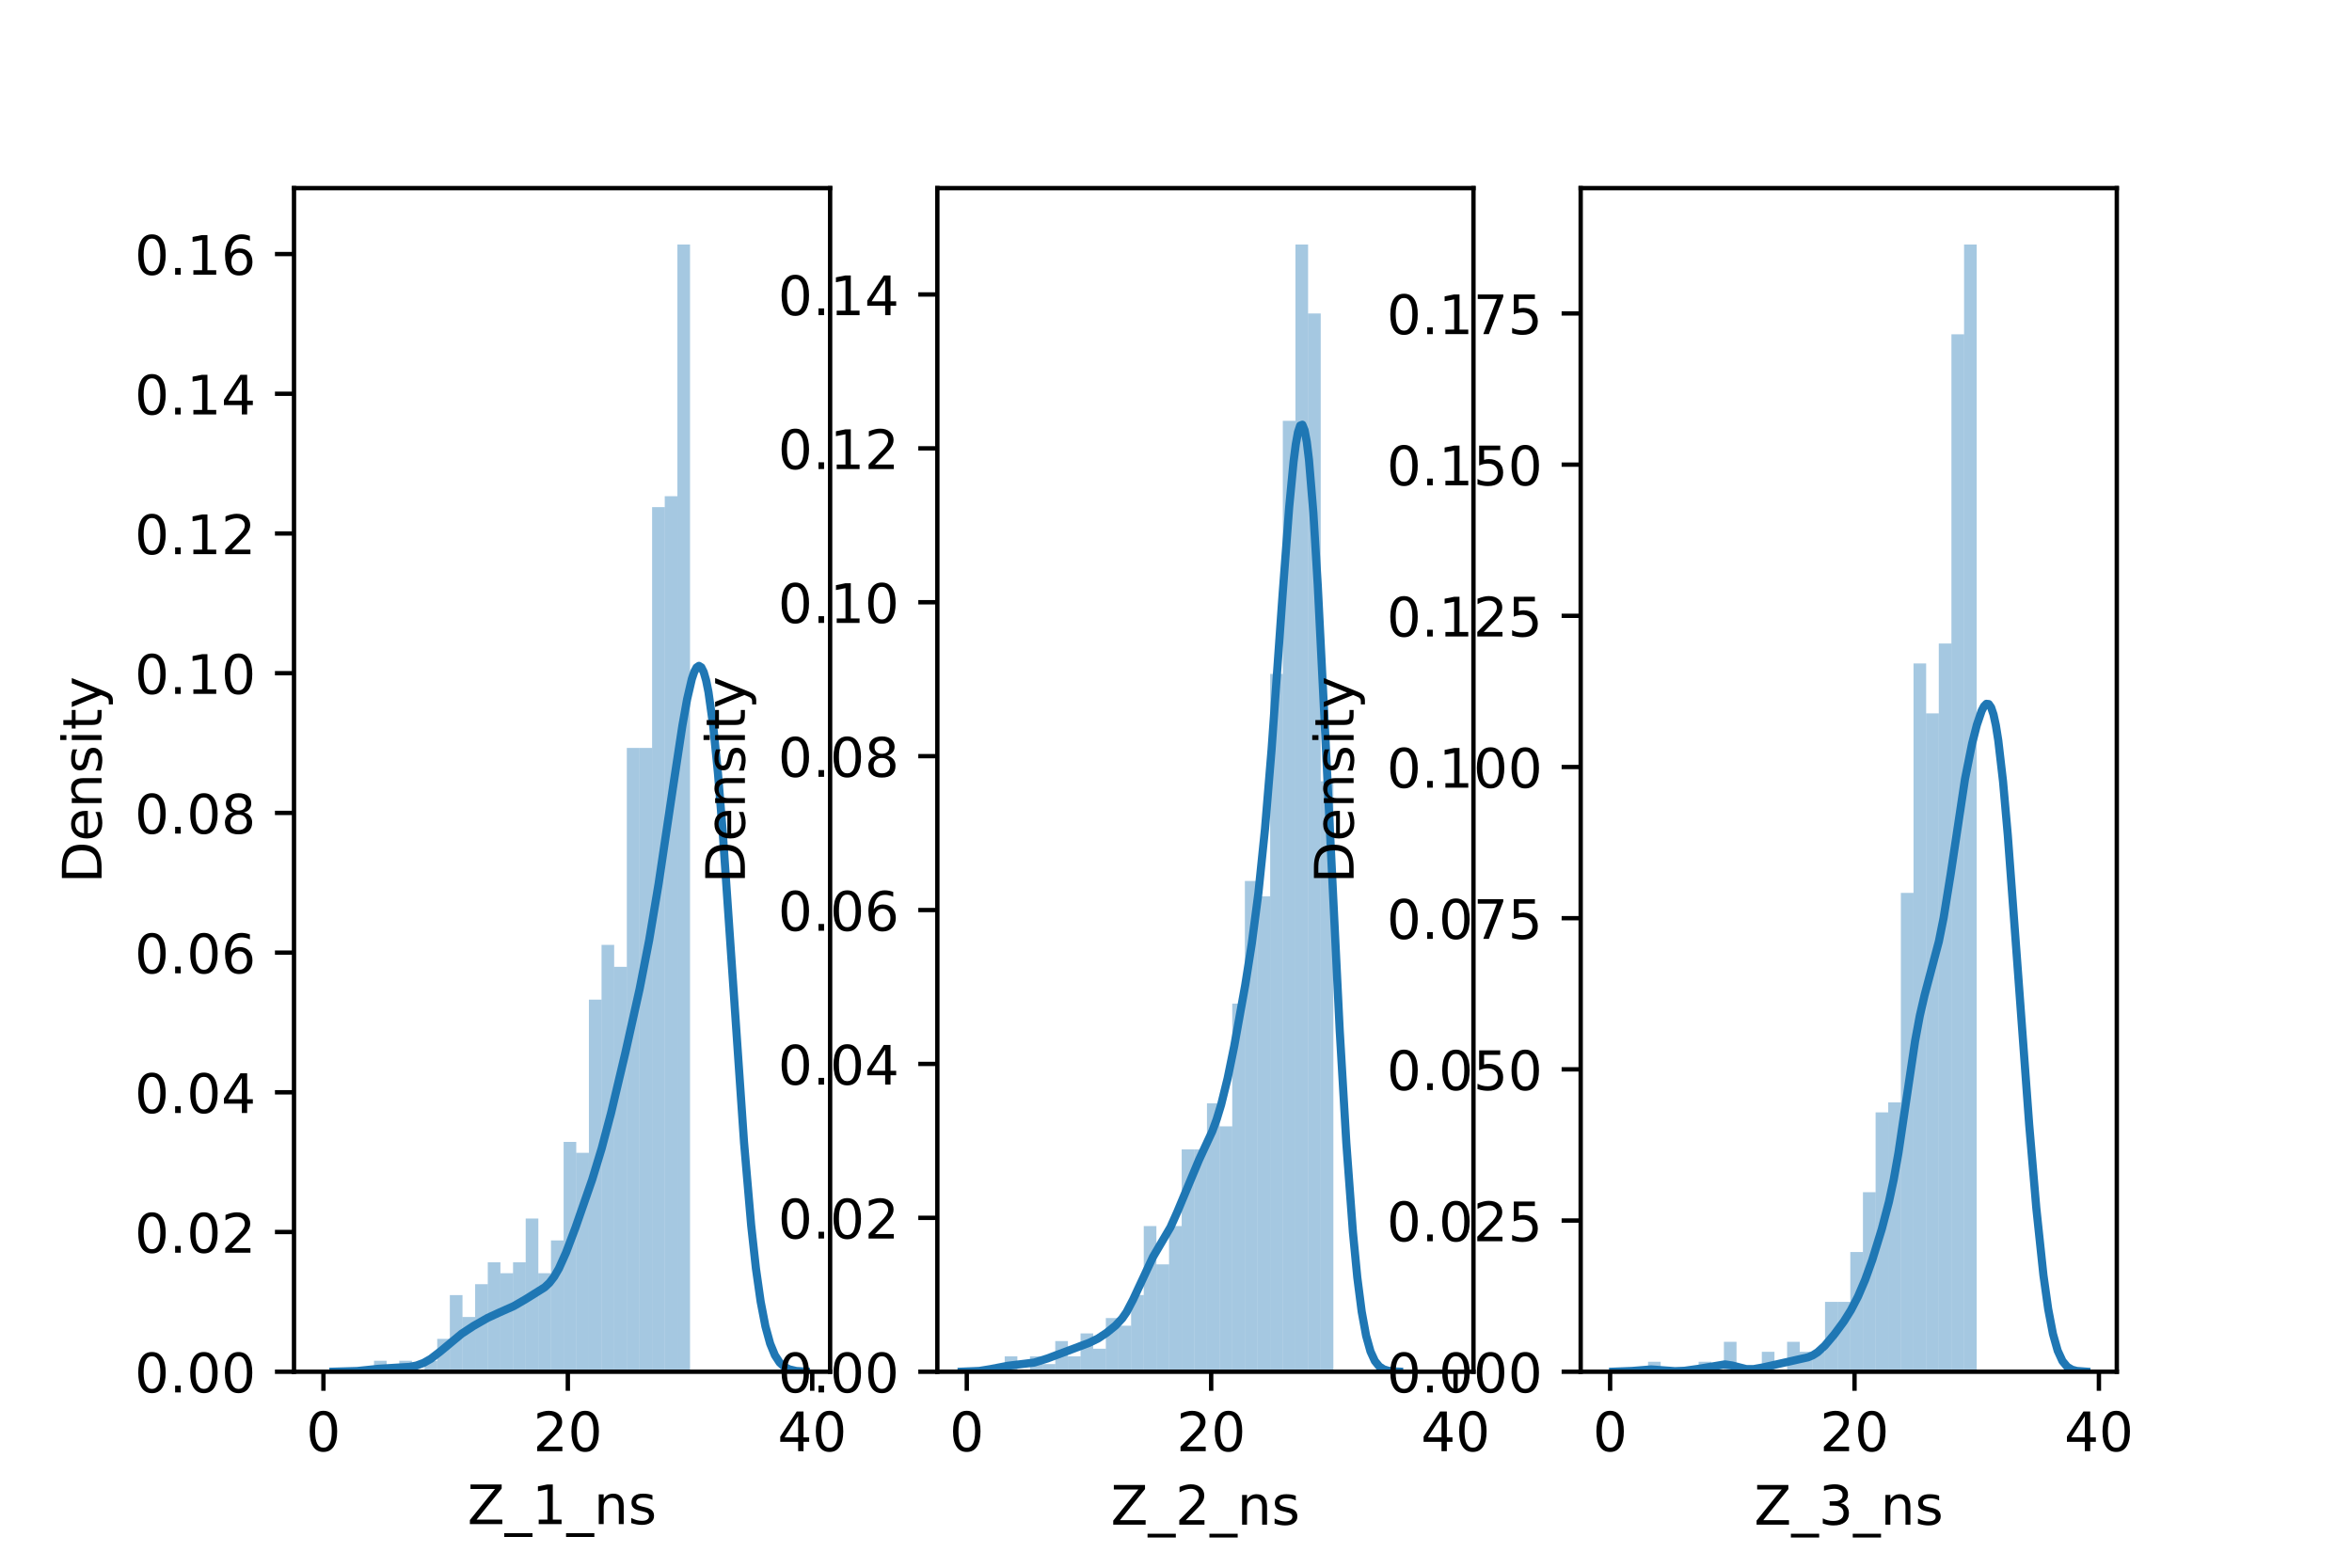 <?xml version="1.0" encoding="utf-8" standalone="no"?>
<!DOCTYPE svg PUBLIC "-//W3C//DTD SVG 1.1//EN"
  "http://www.w3.org/Graphics/SVG/1.1/DTD/svg11.dtd">
<!-- Created with matplotlib (https://matplotlib.org/) -->
<svg height="288pt" version="1.1" viewBox="0 0 432 288" width="432pt" xmlns="http://www.w3.org/2000/svg" xmlns:xlink="http://www.w3.org/1999/xlink">
 <defs>
  <style type="text/css">*{stroke-linecap:butt;stroke-linejoin:round;}</style>
 </defs>
 <g id="figure_1">
  <g id="patch_1">
   <path d="M 0 288 
L 432 288 
L 432 0 
L 0 0 
z
" style="fill:#ffffff;"/>
  </g>
  <g id="axes_1">
   <g id="patch_2">
    <path d="M 54 252 
L 152.471 252 
L 152.471 34.56 
L 54 34.56 
z
" style="fill:#ffffff;"/>
   </g>
   <g id="patch_3">
    <path clip-path="url(#pb3944fe22c)" d="M 59.408 252 
L 61.729 252 
L 61.729 252 
L 59.408 252 
z
" style="fill:#1f77b4;opacity:0.4;"/>
   </g>
   <g id="patch_4">
    <path clip-path="url(#pb3944fe22c)" d="M 61.729 252 
L 64.051 252 
L 64.051 252 
L 61.729 252 
z
" style="fill:#1f77b4;opacity:0.4;"/>
   </g>
   <g id="patch_5">
    <path clip-path="url(#pb3944fe22c)" d="M 64.051 252 
L 66.373 252 
L 66.373 252 
L 64.051 252 
z
" style="fill:#1f77b4;opacity:0.4;"/>
   </g>
   <g id="patch_6">
    <path clip-path="url(#pb3944fe22c)" d="M 66.373 252 
L 68.695 252 
L 68.695 252 
L 66.373 252 
z
" style="fill:#1f77b4;opacity:0.4;"/>
   </g>
   <g id="patch_7">
    <path clip-path="url(#pb3944fe22c)" d="M 68.695 252 
L 71.017 252 
L 71.017 249.989 
L 68.695 249.989 
z
" style="fill:#1f77b4;opacity:0.4;"/>
   </g>
   <g id="patch_8">
    <path clip-path="url(#pb3944fe22c)" d="M 71.017 252 
L 73.339 252 
L 73.339 252 
L 71.017 252 
z
" style="fill:#1f77b4;opacity:0.4;"/>
   </g>
   <g id="patch_9">
    <path clip-path="url(#pb3944fe22c)" d="M 73.339 252 
L 75.66 252 
L 75.66 249.989 
L 73.339 249.989 
z
" style="fill:#1f77b4;opacity:0.4;"/>
   </g>
   <g id="patch_10">
    <path clip-path="url(#pb3944fe22c)" d="M 75.66 252 
L 77.982 252 
L 77.982 252 
L 75.66 252 
z
" style="fill:#1f77b4;opacity:0.4;"/>
   </g>
   <g id="patch_11">
    <path clip-path="url(#pb3944fe22c)" d="M 77.982 252 
L 80.304 252 
L 80.304 249.989 
L 77.982 249.989 
z
" style="fill:#1f77b4;opacity:0.4;"/>
   </g>
   <g id="patch_12">
    <path clip-path="url(#pb3944fe22c)" d="M 80.304 252 
L 82.626 252 
L 82.626 245.968 
L 80.304 245.968 
z
" style="fill:#1f77b4;opacity:0.4;"/>
   </g>
   <g id="patch_13">
    <path clip-path="url(#pb3944fe22c)" d="M 82.626 252 
L 84.948 252 
L 84.948 237.926 
L 82.626 237.926 
z
" style="fill:#1f77b4;opacity:0.4;"/>
   </g>
   <g id="patch_14">
    <path clip-path="url(#pb3944fe22c)" d="M 84.948 252 
L 87.269 252 
L 87.269 241.947 
L 84.948 241.947 
z
" style="fill:#1f77b4;opacity:0.4;"/>
   </g>
   <g id="patch_15">
    <path clip-path="url(#pb3944fe22c)" d="M 87.269 252 
L 89.591 252 
L 89.591 235.916 
L 87.269 235.916 
z
" style="fill:#1f77b4;opacity:0.4;"/>
   </g>
   <g id="patch_16">
    <path clip-path="url(#pb3944fe22c)" d="M 89.591 252 
L 91.913 252 
L 91.913 231.895 
L 89.591 231.895 
z
" style="fill:#1f77b4;opacity:0.4;"/>
   </g>
   <g id="patch_17">
    <path clip-path="url(#pb3944fe22c)" d="M 91.913 252 
L 94.235 252 
L 94.235 233.905 
L 91.913 233.905 
z
" style="fill:#1f77b4;opacity:0.4;"/>
   </g>
   <g id="patch_18">
    <path clip-path="url(#pb3944fe22c)" d="M 94.235 252 
L 96.557 252 
L 96.557 231.895 
L 94.235 231.895 
z
" style="fill:#1f77b4;opacity:0.4;"/>
   </g>
   <g id="patch_19">
    <path clip-path="url(#pb3944fe22c)" d="M 96.557 252 
L 98.879 252 
L 98.879 223.852 
L 96.557 223.852 
z
" style="fill:#1f77b4;opacity:0.4;"/>
   </g>
   <g id="patch_20">
    <path clip-path="url(#pb3944fe22c)" d="M 98.879 252 
L 101.2 252 
L 101.2 233.905 
L 98.879 233.905 
z
" style="fill:#1f77b4;opacity:0.4;"/>
   </g>
   <g id="patch_21">
    <path clip-path="url(#pb3944fe22c)" d="M 101.2 252 
L 103.522 252 
L 103.522 227.874 
L 101.2 227.874 
z
" style="fill:#1f77b4;opacity:0.4;"/>
   </g>
   <g id="patch_22">
    <path clip-path="url(#pb3944fe22c)" d="M 103.522 252 
L 105.844 252 
L 105.844 209.779 
L 103.522 209.779 
z
" style="fill:#1f77b4;opacity:0.4;"/>
   </g>
   <g id="patch_23">
    <path clip-path="url(#pb3944fe22c)" d="M 105.844 252 
L 108.166 252 
L 108.166 211.789 
L 105.844 211.789 
z
" style="fill:#1f77b4;opacity:0.4;"/>
   </g>
   <g id="patch_24">
    <path clip-path="url(#pb3944fe22c)" d="M 108.166 252 
L 110.488 252 
L 110.488 183.642 
L 108.166 183.642 
z
" style="fill:#1f77b4;opacity:0.4;"/>
   </g>
   <g id="patch_25">
    <path clip-path="url(#pb3944fe22c)" d="M 110.488 252 
L 112.809 252 
L 112.809 173.589 
L 110.488 173.589 
z
" style="fill:#1f77b4;opacity:0.4;"/>
   </g>
   <g id="patch_26">
    <path clip-path="url(#pb3944fe22c)" d="M 112.809 252 
L 115.131 252 
L 115.131 177.61 
L 112.809 177.61 
z
" style="fill:#1f77b4;opacity:0.4;"/>
   </g>
   <g id="patch_27">
    <path clip-path="url(#pb3944fe22c)" d="M 115.131 252 
L 117.453 252 
L 117.453 137.399 
L 115.131 137.399 
z
" style="fill:#1f77b4;opacity:0.4;"/>
   </g>
   <g id="patch_28">
    <path clip-path="url(#pb3944fe22c)" d="M 117.453 252 
L 119.775 252 
L 119.775 137.399 
L 117.453 137.399 
z
" style="fill:#1f77b4;opacity:0.4;"/>
   </g>
   <g id="patch_29">
    <path clip-path="url(#pb3944fe22c)" d="M 119.775 252 
L 122.097 252 
L 122.097 93.167 
L 119.775 93.167 
z
" style="fill:#1f77b4;opacity:0.4;"/>
   </g>
   <g id="patch_30">
    <path clip-path="url(#pb3944fe22c)" d="M 122.097 252 
L 124.419 252 
L 124.419 91.157 
L 122.097 91.157 
z
" style="fill:#1f77b4;opacity:0.4;"/>
   </g>
   <g id="patch_31">
    <path clip-path="url(#pb3944fe22c)" d="M 124.419 252 
L 126.74 252 
L 126.74 44.914 
L 124.419 44.914 
z
" style="fill:#1f77b4;opacity:0.4;"/>
   </g>
   <g id="matplotlib.axis_1">
    <g id="xtick_1">
     <g id="line2d_1">
      <defs>
       <path d="M 0 0 
L 0 3.5 
" id="m16007482ad" style="stroke:#000000;stroke-width:0.8;"/>
      </defs>
      <g>
       <use style="stroke:#000000;stroke-width:0.8;" x="59.408" xlink:href="#m16007482ad" y="252"/>
      </g>
     </g>
     <g id="text_1">
      <!-- 0 -->
      <g transform="translate(56.226 266.598)scale(0.1 -0.1)">
       <defs>
        <path d="M 31.781 66.406 
Q 24.172 66.406 20.328 58.906 
Q 16.5 51.422 16.5 36.375 
Q 16.5 21.391 20.328 13.891 
Q 24.172 6.391 31.781 6.391 
Q 39.453 6.391 43.281 13.891 
Q 47.125 21.391 47.125 36.375 
Q 47.125 51.422 43.281 58.906 
Q 39.453 66.406 31.781 66.406 
z
M 31.781 74.219 
Q 44.047 74.219 50.516 64.516 
Q 56.984 54.828 56.984 36.375 
Q 56.984 17.969 50.516 8.266 
Q 44.047 -1.422 31.781 -1.422 
Q 19.531 -1.422 13.062 8.266 
Q 6.594 17.969 6.594 36.375 
Q 6.594 54.828 13.062 64.516 
Q 19.531 74.219 31.781 74.219 
z
" id="DejaVuSans-48"/>
       </defs>
       <use xlink:href="#DejaVuSans-48"/>
      </g>
     </g>
    </g>
    <g id="xtick_2">
     <g id="line2d_2">
      <g>
       <use style="stroke:#000000;stroke-width:0.8;" x="104.296" xlink:href="#m16007482ad" y="252"/>
      </g>
     </g>
     <g id="text_2">
      <!-- 20 -->
      <g transform="translate(97.934 266.598)scale(0.1 -0.1)">
       <defs>
        <path d="M 19.188 8.297 
L 53.609 8.297 
L 53.609 0 
L 7.328 0 
L 7.328 8.297 
Q 12.938 14.109 22.625 23.891 
Q 32.328 33.688 34.812 36.531 
Q 39.547 41.844 41.422 45.531 
Q 43.312 49.219 43.312 52.781 
Q 43.312 58.594 39.234 62.25 
Q 35.156 65.922 28.609 65.922 
Q 23.969 65.922 18.812 64.312 
Q 13.672 62.703 7.812 59.422 
L 7.812 69.391 
Q 13.766 71.781 18.938 73 
Q 24.125 74.219 28.422 74.219 
Q 39.75 74.219 46.484 68.547 
Q 53.219 62.891 53.219 53.422 
Q 53.219 48.922 51.531 44.891 
Q 49.859 40.875 45.406 35.406 
Q 44.188 33.984 37.641 27.219 
Q 31.109 20.453 19.188 8.297 
z
" id="DejaVuSans-50"/>
       </defs>
       <use xlink:href="#DejaVuSans-50"/>
       <use x="63.623" xlink:href="#DejaVuSans-48"/>
      </g>
     </g>
    </g>
    <g id="xtick_3">
     <g id="line2d_3">
      <g>
       <use style="stroke:#000000;stroke-width:0.8;" x="149.185" xlink:href="#m16007482ad" y="252"/>
      </g>
     </g>
     <g id="text_3">
      <!-- 40 -->
      <g transform="translate(142.822 266.598)scale(0.1 -0.1)">
       <defs>
        <path d="M 37.797 64.312 
L 12.891 25.391 
L 37.797 25.391 
z
M 35.203 72.906 
L 47.609 72.906 
L 47.609 25.391 
L 58.016 25.391 
L 58.016 17.188 
L 47.609 17.188 
L 47.609 0 
L 37.797 0 
L 37.797 17.188 
L 4.891 17.188 
L 4.891 26.703 
z
" id="DejaVuSans-52"/>
       </defs>
       <use xlink:href="#DejaVuSans-52"/>
       <use x="63.623" xlink:href="#DejaVuSans-48"/>
      </g>
     </g>
    </g>
    <g id="text_4">
     <!-- Z_1_ns -->
     <g transform="translate(85.856 279.998)scale(0.1 -0.1)">
      <defs>
       <path d="M 5.609 72.906 
L 62.891 72.906 
L 62.891 65.375 
L 16.797 8.297 
L 64.016 8.297 
L 64.016 0 
L 4.5 0 
L 4.5 7.516 
L 50.594 64.594 
L 5.609 64.594 
z
" id="DejaVuSans-90"/>
       <path d="M 50.984 -16.609 
L 50.984 -23.578 
L -0.984 -23.578 
L -0.984 -16.609 
z
" id="DejaVuSans-95"/>
       <path d="M 12.406 8.297 
L 28.516 8.297 
L 28.516 63.922 
L 10.984 60.406 
L 10.984 69.391 
L 28.422 72.906 
L 38.281 72.906 
L 38.281 8.297 
L 54.391 8.297 
L 54.391 0 
L 12.406 0 
z
" id="DejaVuSans-49"/>
       <path d="M 54.891 33.016 
L 54.891 0 
L 45.906 0 
L 45.906 32.719 
Q 45.906 40.484 42.875 44.328 
Q 39.844 48.188 33.797 48.188 
Q 26.516 48.188 22.312 43.547 
Q 18.109 38.922 18.109 30.906 
L 18.109 0 
L 9.078 0 
L 9.078 54.688 
L 18.109 54.688 
L 18.109 46.188 
Q 21.344 51.125 25.703 53.562 
Q 30.078 56 35.797 56 
Q 45.219 56 50.047 50.172 
Q 54.891 44.344 54.891 33.016 
z
" id="DejaVuSans-110"/>
       <path d="M 44.281 53.078 
L 44.281 44.578 
Q 40.484 46.531 36.375 47.5 
Q 32.281 48.484 27.875 48.484 
Q 21.188 48.484 17.844 46.438 
Q 14.5 44.391 14.5 40.281 
Q 14.5 37.156 16.891 35.375 
Q 19.281 33.594 26.516 31.984 
L 29.594 31.297 
Q 39.156 29.25 43.188 25.516 
Q 47.219 21.781 47.219 15.094 
Q 47.219 7.469 41.188 3.016 
Q 35.156 -1.422 24.609 -1.422 
Q 20.219 -1.422 15.453 -0.562 
Q 10.688 0.297 5.422 2 
L 5.422 11.281 
Q 10.406 8.688 15.234 7.391 
Q 20.062 6.109 24.812 6.109 
Q 31.156 6.109 34.562 8.281 
Q 37.984 10.453 37.984 14.406 
Q 37.984 18.062 35.516 20.016 
Q 33.062 21.969 24.703 23.781 
L 21.578 24.516 
Q 13.234 26.266 9.516 29.906 
Q 5.812 33.547 5.812 39.891 
Q 5.812 47.609 11.281 51.797 
Q 16.75 56 26.812 56 
Q 31.781 56 36.172 55.266 
Q 40.578 54.547 44.281 53.078 
z
" id="DejaVuSans-115"/>
      </defs>
      <use xlink:href="#DejaVuSans-90"/>
      <use x="68.506" xlink:href="#DejaVuSans-95"/>
      <use x="118.506" xlink:href="#DejaVuSans-49"/>
      <use x="182.129" xlink:href="#DejaVuSans-95"/>
      <use x="232.129" xlink:href="#DejaVuSans-110"/>
      <use x="295.508" xlink:href="#DejaVuSans-115"/>
     </g>
    </g>
   </g>
   <g id="matplotlib.axis_2">
    <g id="ytick_1">
     <g id="line2d_4">
      <defs>
       <path d="M 0 0 
L -3.5 0 
" id="m154093fddd" style="stroke:#000000;stroke-width:0.8;"/>
      </defs>
      <g>
       <use style="stroke:#000000;stroke-width:0.8;" x="54" xlink:href="#m154093fddd" y="252"/>
      </g>
     </g>
     <g id="text_5">
      <!-- 0.00 -->
      <g transform="translate(24.734 255.799)scale(0.1 -0.1)">
       <defs>
        <path d="M 10.688 12.406 
L 21 12.406 
L 21 0 
L 10.688 0 
z
" id="DejaVuSans-46"/>
       </defs>
       <use xlink:href="#DejaVuSans-48"/>
       <use x="63.623" xlink:href="#DejaVuSans-46"/>
       <use x="95.41" xlink:href="#DejaVuSans-48"/>
       <use x="159.033" xlink:href="#DejaVuSans-48"/>
      </g>
     </g>
    </g>
    <g id="ytick_2">
     <g id="line2d_5">
      <g>
       <use style="stroke:#000000;stroke-width:0.8;" x="54" xlink:href="#m154093fddd" y="226.334"/>
      </g>
     </g>
     <g id="text_6">
      <!-- 0.02 -->
      <g transform="translate(24.734 230.134)scale(0.1 -0.1)">
       <use xlink:href="#DejaVuSans-48"/>
       <use x="63.623" xlink:href="#DejaVuSans-46"/>
       <use x="95.41" xlink:href="#DejaVuSans-48"/>
       <use x="159.033" xlink:href="#DejaVuSans-50"/>
      </g>
     </g>
    </g>
    <g id="ytick_3">
     <g id="line2d_6">
      <g>
       <use style="stroke:#000000;stroke-width:0.8;" x="54" xlink:href="#m154093fddd" y="200.669"/>
      </g>
     </g>
     <g id="text_7">
      <!-- 0.04 -->
      <g transform="translate(24.734 204.468)scale(0.1 -0.1)">
       <use xlink:href="#DejaVuSans-48"/>
       <use x="63.623" xlink:href="#DejaVuSans-46"/>
       <use x="95.41" xlink:href="#DejaVuSans-48"/>
       <use x="159.033" xlink:href="#DejaVuSans-52"/>
      </g>
     </g>
    </g>
    <g id="ytick_4">
     <g id="line2d_7">
      <g>
       <use style="stroke:#000000;stroke-width:0.8;" x="54" xlink:href="#m154093fddd" y="175.003"/>
      </g>
     </g>
     <g id="text_8">
      <!-- 0.06 -->
      <g transform="translate(24.734 178.802)scale(0.1 -0.1)">
       <defs>
        <path d="M 33.016 40.375 
Q 26.375 40.375 22.484 35.828 
Q 18.609 31.297 18.609 23.391 
Q 18.609 15.531 22.484 10.953 
Q 26.375 6.391 33.016 6.391 
Q 39.656 6.391 43.531 10.953 
Q 47.406 15.531 47.406 23.391 
Q 47.406 31.297 43.531 35.828 
Q 39.656 40.375 33.016 40.375 
z
M 52.594 71.297 
L 52.594 62.312 
Q 48.875 64.062 45.094 64.984 
Q 41.312 65.922 37.594 65.922 
Q 27.828 65.922 22.672 59.328 
Q 17.531 52.734 16.797 39.406 
Q 19.672 43.656 24.016 45.922 
Q 28.375 48.188 33.594 48.188 
Q 44.578 48.188 50.953 41.516 
Q 57.328 34.859 57.328 23.391 
Q 57.328 12.156 50.688 5.359 
Q 44.047 -1.422 33.016 -1.422 
Q 20.359 -1.422 13.672 8.266 
Q 6.984 17.969 6.984 36.375 
Q 6.984 53.656 15.188 63.938 
Q 23.391 74.219 37.203 74.219 
Q 40.922 74.219 44.703 73.484 
Q 48.484 72.75 52.594 71.297 
z
" id="DejaVuSans-54"/>
       </defs>
       <use xlink:href="#DejaVuSans-48"/>
       <use x="63.623" xlink:href="#DejaVuSans-46"/>
       <use x="95.41" xlink:href="#DejaVuSans-48"/>
       <use x="159.033" xlink:href="#DejaVuSans-54"/>
      </g>
     </g>
    </g>
    <g id="ytick_5">
     <g id="line2d_8">
      <g>
       <use style="stroke:#000000;stroke-width:0.8;" x="54" xlink:href="#m154093fddd" y="149.338"/>
      </g>
     </g>
     <g id="text_9">
      <!-- 0.08 -->
      <g transform="translate(24.734 153.137)scale(0.1 -0.1)">
       <defs>
        <path d="M 31.781 34.625 
Q 24.75 34.625 20.719 30.859 
Q 16.703 27.094 16.703 20.516 
Q 16.703 13.922 20.719 10.156 
Q 24.75 6.391 31.781 6.391 
Q 38.812 6.391 42.859 10.172 
Q 46.922 13.969 46.922 20.516 
Q 46.922 27.094 42.891 30.859 
Q 38.875 34.625 31.781 34.625 
z
M 21.922 38.812 
Q 15.578 40.375 12.031 44.719 
Q 8.5 49.078 8.5 55.328 
Q 8.5 64.062 14.719 69.141 
Q 20.953 74.219 31.781 74.219 
Q 42.672 74.219 48.875 69.141 
Q 55.078 64.062 55.078 55.328 
Q 55.078 49.078 51.531 44.719 
Q 48 40.375 41.703 38.812 
Q 48.828 37.156 52.797 32.312 
Q 56.781 27.484 56.781 20.516 
Q 56.781 9.906 50.312 4.234 
Q 43.844 -1.422 31.781 -1.422 
Q 19.734 -1.422 13.25 4.234 
Q 6.781 9.906 6.781 20.516 
Q 6.781 27.484 10.781 32.312 
Q 14.797 37.156 21.922 38.812 
z
M 18.312 54.391 
Q 18.312 48.734 21.844 45.562 
Q 25.391 42.391 31.781 42.391 
Q 38.141 42.391 41.719 45.562 
Q 45.312 48.734 45.312 54.391 
Q 45.312 60.062 41.719 63.234 
Q 38.141 66.406 31.781 66.406 
Q 25.391 66.406 21.844 63.234 
Q 18.312 60.062 18.312 54.391 
z
" id="DejaVuSans-56"/>
       </defs>
       <use xlink:href="#DejaVuSans-48"/>
       <use x="63.623" xlink:href="#DejaVuSans-46"/>
       <use x="95.41" xlink:href="#DejaVuSans-48"/>
       <use x="159.033" xlink:href="#DejaVuSans-56"/>
      </g>
     </g>
    </g>
    <g id="ytick_6">
     <g id="line2d_9">
      <g>
       <use style="stroke:#000000;stroke-width:0.8;" x="54" xlink:href="#m154093fddd" y="123.672"/>
      </g>
     </g>
     <g id="text_10">
      <!-- 0.10 -->
      <g transform="translate(24.734 127.471)scale(0.1 -0.1)">
       <use xlink:href="#DejaVuSans-48"/>
       <use x="63.623" xlink:href="#DejaVuSans-46"/>
       <use x="95.41" xlink:href="#DejaVuSans-49"/>
       <use x="159.033" xlink:href="#DejaVuSans-48"/>
      </g>
     </g>
    </g>
    <g id="ytick_7">
     <g id="line2d_10">
      <g>
       <use style="stroke:#000000;stroke-width:0.8;" x="54" xlink:href="#m154093fddd" y="98.006"/>
      </g>
     </g>
     <g id="text_11">
      <!-- 0.12 -->
      <g transform="translate(24.734 101.806)scale(0.1 -0.1)">
       <use xlink:href="#DejaVuSans-48"/>
       <use x="63.623" xlink:href="#DejaVuSans-46"/>
       <use x="95.41" xlink:href="#DejaVuSans-49"/>
       <use x="159.033" xlink:href="#DejaVuSans-50"/>
      </g>
     </g>
    </g>
    <g id="ytick_8">
     <g id="line2d_11">
      <g>
       <use style="stroke:#000000;stroke-width:0.8;" x="54" xlink:href="#m154093fddd" y="72.341"/>
      </g>
     </g>
     <g id="text_12">
      <!-- 0.14 -->
      <g transform="translate(24.734 76.14)scale(0.1 -0.1)">
       <use xlink:href="#DejaVuSans-48"/>
       <use x="63.623" xlink:href="#DejaVuSans-46"/>
       <use x="95.41" xlink:href="#DejaVuSans-49"/>
       <use x="159.033" xlink:href="#DejaVuSans-52"/>
      </g>
     </g>
    </g>
    <g id="ytick_9">
     <g id="line2d_12">
      <g>
       <use style="stroke:#000000;stroke-width:0.8;" x="54" xlink:href="#m154093fddd" y="46.675"/>
      </g>
     </g>
     <g id="text_13">
      <!-- 0.16 -->
      <g transform="translate(24.734 50.474)scale(0.1 -0.1)">
       <use xlink:href="#DejaVuSans-48"/>
       <use x="63.623" xlink:href="#DejaVuSans-46"/>
       <use x="95.41" xlink:href="#DejaVuSans-49"/>
       <use x="159.033" xlink:href="#DejaVuSans-54"/>
      </g>
     </g>
    </g>
    <g id="text_14">
     <!-- Density -->
     <g transform="translate(18.655 162.289)rotate(-90)scale(0.1 -0.1)">
      <defs>
       <path d="M 19.672 64.797 
L 19.672 8.109 
L 31.594 8.109 
Q 46.688 8.109 53.688 14.938 
Q 60.688 21.781 60.688 36.531 
Q 60.688 51.172 53.688 57.984 
Q 46.688 64.797 31.594 64.797 
z
M 9.812 72.906 
L 30.078 72.906 
Q 51.266 72.906 61.172 64.094 
Q 71.094 55.281 71.094 36.531 
Q 71.094 17.672 61.125 8.828 
Q 51.172 0 30.078 0 
L 9.812 0 
z
" id="DejaVuSans-68"/>
       <path d="M 56.203 29.594 
L 56.203 25.203 
L 14.891 25.203 
Q 15.484 15.922 20.484 11.062 
Q 25.484 6.203 34.422 6.203 
Q 39.594 6.203 44.453 7.469 
Q 49.312 8.734 54.109 11.281 
L 54.109 2.781 
Q 49.266 0.734 44.188 -0.344 
Q 39.109 -1.422 33.891 -1.422 
Q 20.797 -1.422 13.156 6.188 
Q 5.516 13.812 5.516 26.812 
Q 5.516 40.234 12.766 48.109 
Q 20.016 56 32.328 56 
Q 43.359 56 49.781 48.891 
Q 56.203 41.797 56.203 29.594 
z
M 47.219 32.234 
Q 47.125 39.594 43.094 43.984 
Q 39.062 48.391 32.422 48.391 
Q 24.906 48.391 20.391 44.141 
Q 15.875 39.891 15.188 32.172 
z
" id="DejaVuSans-101"/>
       <path d="M 9.422 54.688 
L 18.406 54.688 
L 18.406 0 
L 9.422 0 
z
M 9.422 75.984 
L 18.406 75.984 
L 18.406 64.594 
L 9.422 64.594 
z
" id="DejaVuSans-105"/>
       <path d="M 18.312 70.219 
L 18.312 54.688 
L 36.812 54.688 
L 36.812 47.703 
L 18.312 47.703 
L 18.312 18.016 
Q 18.312 11.328 20.141 9.422 
Q 21.969 7.516 27.594 7.516 
L 36.812 7.516 
L 36.812 0 
L 27.594 0 
Q 17.188 0 13.234 3.875 
Q 9.281 7.766 9.281 18.016 
L 9.281 47.703 
L 2.688 47.703 
L 2.688 54.688 
L 9.281 54.688 
L 9.281 70.219 
z
" id="DejaVuSans-116"/>
       <path d="M 32.172 -5.078 
Q 28.375 -14.844 24.75 -17.812 
Q 21.141 -20.797 15.094 -20.797 
L 7.906 -20.797 
L 7.906 -13.281 
L 13.188 -13.281 
Q 16.891 -13.281 18.938 -11.516 
Q 21 -9.766 23.484 -3.219 
L 25.094 0.875 
L 2.984 54.688 
L 12.5 54.688 
L 29.594 11.922 
L 46.688 54.688 
L 56.203 54.688 
z
" id="DejaVuSans-121"/>
      </defs>
      <use xlink:href="#DejaVuSans-68"/>
      <use x="77.002" xlink:href="#DejaVuSans-101"/>
      <use x="138.525" xlink:href="#DejaVuSans-110"/>
      <use x="201.904" xlink:href="#DejaVuSans-115"/>
      <use x="254.004" xlink:href="#DejaVuSans-105"/>
      <use x="281.787" xlink:href="#DejaVuSans-116"/>
      <use x="320.996" xlink:href="#DejaVuSans-121"/>
     </g>
    </g>
   </g>
   <g id="line2d_13">
    <path clip-path="url(#pb3944fe22c)" d="M 61.251 251.996 
L 65.61 251.869 
L 69.533 251.461 
L 72.585 251.269 
L 75.2 251.118 
L 76.508 250.86 
L 77.815 250.377 
L 79.123 249.633 
L 80.867 248.284 
L 84.79 245.024 
L 86.969 243.594 
L 89.584 242.102 
L 91.764 241.099 
L 94.379 239.937 
L 96.559 238.669 
L 100.046 236.489 
L 100.918 235.668 
L 101.79 234.533 
L 102.661 233.024 
L 103.969 230.109 
L 105.713 225.487 
L 108.764 216.712 
L 110.508 210.981 
L 112.251 204.41 
L 114.866 193.388 
L 117.482 181.675 
L 119.225 172.761 
L 120.969 162.359 
L 123.584 144.833 
L 125.328 133.358 
L 126.2 128.472 
L 127.072 124.731 
L 127.508 123.444 
L 127.943 122.624 
L 128.379 122.325 
L 128.815 122.594 
L 129.251 123.466 
L 129.687 124.968 
L 130.123 127.115 
L 130.995 133.338 
L 131.866 141.998 
L 132.738 152.749 
L 134.482 178.2 
L 136.661 209.893 
L 137.969 225.095 
L 138.841 233.002 
L 139.713 239.13 
L 140.584 243.656 
L 141.456 246.837 
L 142.328 248.962 
L 143.2 250.306 
L 144.072 251.108 
L 144.943 251.559 
L 146.251 251.864 
L 147.995 251.978 
L 147.995 251.978 
" style="fill:none;stroke:#1f77b4;stroke-linecap:square;stroke-width:1.5;"/>
   </g>
   <g id="patch_32">
    <path d="M 54 252 
L 54 34.56 
" style="fill:none;stroke:#000000;stroke-linecap:square;stroke-linejoin:miter;stroke-width:0.8;"/>
   </g>
   <g id="patch_33">
    <path d="M 152.471 252 
L 152.471 34.56 
" style="fill:none;stroke:#000000;stroke-linecap:square;stroke-linejoin:miter;stroke-width:0.8;"/>
   </g>
   <g id="patch_34">
    <path d="M 54 252 
L 152.471 252 
" style="fill:none;stroke:#000000;stroke-linecap:square;stroke-linejoin:miter;stroke-width:0.8;"/>
   </g>
   <g id="patch_35">
    <path d="M 54 34.56 
L 152.471 34.56 
" style="fill:none;stroke:#000000;stroke-linecap:square;stroke-linejoin:miter;stroke-width:0.8;"/>
   </g>
  </g>
  <g id="axes_2">
   <g id="patch_36">
    <path d="M 172.165 252 
L 270.635 252 
L 270.635 34.56 
L 172.165 34.56 
z
" style="fill:#ffffff;"/>
   </g>
   <g id="patch_37">
    <path clip-path="url(#p3e84161c02)" d="M 177.572 252 
L 179.894 252 
L 179.894 252 
L 177.572 252 
z
" style="fill:#1f77b4;opacity:0.4;"/>
   </g>
   <g id="patch_38">
    <path clip-path="url(#p3e84161c02)" d="M 179.894 252 
L 182.216 252 
L 182.216 252 
L 179.894 252 
z
" style="fill:#1f77b4;opacity:0.4;"/>
   </g>
   <g id="patch_39">
    <path clip-path="url(#p3e84161c02)" d="M 182.216 252 
L 184.538 252 
L 184.538 252 
L 182.216 252 
z
" style="fill:#1f77b4;opacity:0.4;"/>
   </g>
   <g id="patch_40">
    <path clip-path="url(#p3e84161c02)" d="M 184.538 252 
L 186.86 252 
L 186.86 249.183 
L 184.538 249.183 
z
" style="fill:#1f77b4;opacity:0.4;"/>
   </g>
   <g id="patch_41">
    <path clip-path="url(#p3e84161c02)" d="M 186.86 252 
L 189.181 252 
L 189.181 252 
L 186.86 252 
z
" style="fill:#1f77b4;opacity:0.4;"/>
   </g>
   <g id="patch_42">
    <path clip-path="url(#p3e84161c02)" d="M 189.181 252 
L 191.503 252 
L 191.503 249.183 
L 189.181 249.183 
z
" style="fill:#1f77b4;opacity:0.4;"/>
   </g>
   <g id="patch_43">
    <path clip-path="url(#p3e84161c02)" d="M 191.503 252 
L 193.825 252 
L 193.825 250.591 
L 191.503 250.591 
z
" style="fill:#1f77b4;opacity:0.4;"/>
   </g>
   <g id="patch_44">
    <path clip-path="url(#p3e84161c02)" d="M 193.825 252 
L 196.147 252 
L 196.147 246.365 
L 193.825 246.365 
z
" style="fill:#1f77b4;opacity:0.4;"/>
   </g>
   <g id="patch_45">
    <path clip-path="url(#p3e84161c02)" d="M 196.147 252 
L 198.469 252 
L 198.469 249.183 
L 196.147 249.183 
z
" style="fill:#1f77b4;opacity:0.4;"/>
   </g>
   <g id="patch_46">
    <path clip-path="url(#p3e84161c02)" d="M 198.469 252 
L 200.79 252 
L 200.79 244.956 
L 198.469 244.956 
z
" style="fill:#1f77b4;opacity:0.4;"/>
   </g>
   <g id="patch_47">
    <path clip-path="url(#p3e84161c02)" d="M 200.79 252 
L 203.112 252 
L 203.112 247.774 
L 200.79 247.774 
z
" style="fill:#1f77b4;opacity:0.4;"/>
   </g>
   <g id="patch_48">
    <path clip-path="url(#p3e84161c02)" d="M 203.112 252 
L 205.434 252 
L 205.434 242.139 
L 203.112 242.139 
z
" style="fill:#1f77b4;opacity:0.4;"/>
   </g>
   <g id="patch_49">
    <path clip-path="url(#p3e84161c02)" d="M 205.434 252 
L 207.756 252 
L 207.756 243.548 
L 205.434 243.548 
z
" style="fill:#1f77b4;opacity:0.4;"/>
   </g>
   <g id="patch_50">
    <path clip-path="url(#p3e84161c02)" d="M 207.756 252 
L 210.078 252 
L 210.078 237.913 
L 207.756 237.913 
z
" style="fill:#1f77b4;opacity:0.4;"/>
   </g>
   <g id="patch_51">
    <path clip-path="url(#p3e84161c02)" d="M 210.078 252 
L 212.4 252 
L 212.4 225.234 
L 210.078 225.234 
z
" style="fill:#1f77b4;opacity:0.4;"/>
   </g>
   <g id="patch_52">
    <path clip-path="url(#p3e84161c02)" d="M 212.4 252 
L 214.721 252 
L 214.721 232.278 
L 212.4 232.278 
z
" style="fill:#1f77b4;opacity:0.4;"/>
   </g>
   <g id="patch_53">
    <path clip-path="url(#p3e84161c02)" d="M 214.721 252 
L 217.043 252 
L 217.043 225.234 
L 214.721 225.234 
z
" style="fill:#1f77b4;opacity:0.4;"/>
   </g>
   <g id="patch_54">
    <path clip-path="url(#p3e84161c02)" d="M 217.043 252 
L 219.365 252 
L 219.365 211.146 
L 217.043 211.146 
z
" style="fill:#1f77b4;opacity:0.4;"/>
   </g>
   <g id="patch_55">
    <path clip-path="url(#p3e84161c02)" d="M 219.365 252 
L 221.687 252 
L 221.687 211.146 
L 219.365 211.146 
z
" style="fill:#1f77b4;opacity:0.4;"/>
   </g>
   <g id="patch_56">
    <path clip-path="url(#p3e84161c02)" d="M 221.687 252 
L 224.009 252 
L 224.009 202.694 
L 221.687 202.694 
z
" style="fill:#1f77b4;opacity:0.4;"/>
   </g>
   <g id="patch_57">
    <path clip-path="url(#p3e84161c02)" d="M 224.009 252 
L 226.331 252 
L 226.331 206.92 
L 224.009 206.92 
z
" style="fill:#1f77b4;opacity:0.4;"/>
   </g>
   <g id="patch_58">
    <path clip-path="url(#p3e84161c02)" d="M 226.331 252 
L 228.652 252 
L 228.652 184.38 
L 226.331 184.38 
z
" style="fill:#1f77b4;opacity:0.4;"/>
   </g>
   <g id="patch_59">
    <path clip-path="url(#p3e84161c02)" d="M 228.652 252 
L 230.974 252 
L 230.974 161.84 
L 228.652 161.84 
z
" style="fill:#1f77b4;opacity:0.4;"/>
   </g>
   <g id="patch_60">
    <path clip-path="url(#p3e84161c02)" d="M 230.974 252 
L 233.296 252 
L 233.296 164.658 
L 230.974 164.658 
z
" style="fill:#1f77b4;opacity:0.4;"/>
   </g>
   <g id="patch_61">
    <path clip-path="url(#p3e84161c02)" d="M 233.296 252 
L 235.618 252 
L 235.618 123.804 
L 233.296 123.804 
z
" style="fill:#1f77b4;opacity:0.4;"/>
   </g>
   <g id="patch_62">
    <path clip-path="url(#p3e84161c02)" d="M 235.618 252 
L 237.94 252 
L 237.94 77.315 
L 235.618 77.315 
z
" style="fill:#1f77b4;opacity:0.4;"/>
   </g>
   <g id="patch_63">
    <path clip-path="url(#p3e84161c02)" d="M 237.94 252 
L 240.261 252 
L 240.261 44.914 
L 237.94 44.914 
z
" style="fill:#1f77b4;opacity:0.4;"/>
   </g>
   <g id="patch_64">
    <path clip-path="url(#p3e84161c02)" d="M 240.261 252 
L 242.583 252 
L 242.583 57.593 
L 240.261 57.593 
z
" style="fill:#1f77b4;opacity:0.4;"/>
   </g>
   <g id="patch_65">
    <path clip-path="url(#p3e84161c02)" d="M 242.583 252 
L 244.905 252 
L 244.905 143.527 
L 242.583 143.527 
z
" style="fill:#1f77b4;opacity:0.4;"/>
   </g>
   <g id="matplotlib.axis_3">
    <g id="xtick_4">
     <g id="line2d_14">
      <g>
       <use style="stroke:#000000;stroke-width:0.8;" x="177.572" xlink:href="#m16007482ad" y="252"/>
      </g>
     </g>
     <g id="text_15">
      <!-- 0 -->
      <g transform="translate(174.391 266.598)scale(0.1 -0.1)">
       <use xlink:href="#DejaVuSans-48"/>
      </g>
     </g>
    </g>
    <g id="xtick_5">
     <g id="line2d_15">
      <g>
       <use style="stroke:#000000;stroke-width:0.8;" x="222.461" xlink:href="#m16007482ad" y="252"/>
      </g>
     </g>
     <g id="text_16">
      <!-- 20 -->
      <g transform="translate(216.098 266.598)scale(0.1 -0.1)">
       <use xlink:href="#DejaVuSans-50"/>
       <use x="63.623" xlink:href="#DejaVuSans-48"/>
      </g>
     </g>
    </g>
    <g id="xtick_6">
     <g id="line2d_16">
      <g>
       <use style="stroke:#000000;stroke-width:0.8;" x="267.349" xlink:href="#m16007482ad" y="252"/>
      </g>
     </g>
     <g id="text_17">
      <!-- 40 -->
      <g transform="translate(260.987 266.598)scale(0.1 -0.1)">
       <use xlink:href="#DejaVuSans-52"/>
       <use x="63.623" xlink:href="#DejaVuSans-48"/>
      </g>
     </g>
    </g>
    <g id="text_18">
     <!-- Z_2_ns -->
     <g transform="translate(204.02 280.1)scale(0.1 -0.1)">
      <use xlink:href="#DejaVuSans-90"/>
      <use x="68.506" xlink:href="#DejaVuSans-95"/>
      <use x="118.506" xlink:href="#DejaVuSans-50"/>
      <use x="182.129" xlink:href="#DejaVuSans-95"/>
      <use x="232.129" xlink:href="#DejaVuSans-110"/>
      <use x="295.508" xlink:href="#DejaVuSans-115"/>
     </g>
    </g>
   </g>
   <g id="matplotlib.axis_4">
    <g id="ytick_10">
     <g id="line2d_17">
      <g>
       <use style="stroke:#000000;stroke-width:0.8;" x="172.165" xlink:href="#m154093fddd" y="252"/>
      </g>
     </g>
     <g id="text_19">
      <!-- 0.00 -->
      <g transform="translate(142.899 255.799)scale(0.1 -0.1)">
       <use xlink:href="#DejaVuSans-48"/>
       <use x="63.623" xlink:href="#DejaVuSans-46"/>
       <use x="95.41" xlink:href="#DejaVuSans-48"/>
       <use x="159.033" xlink:href="#DejaVuSans-48"/>
      </g>
     </g>
    </g>
    <g id="ytick_11">
     <g id="line2d_18">
      <g>
       <use style="stroke:#000000;stroke-width:0.8;" x="172.165" xlink:href="#m154093fddd" y="223.728"/>
      </g>
     </g>
     <g id="text_20">
      <!-- 0.02 -->
      <g transform="translate(142.899 227.527)scale(0.1 -0.1)">
       <use xlink:href="#DejaVuSans-48"/>
       <use x="63.623" xlink:href="#DejaVuSans-46"/>
       <use x="95.41" xlink:href="#DejaVuSans-48"/>
       <use x="159.033" xlink:href="#DejaVuSans-50"/>
      </g>
     </g>
    </g>
    <g id="ytick_12">
     <g id="line2d_19">
      <g>
       <use style="stroke:#000000;stroke-width:0.8;" x="172.165" xlink:href="#m154093fddd" y="195.456"/>
      </g>
     </g>
     <g id="text_21">
      <!-- 0.04 -->
      <g transform="translate(142.899 199.255)scale(0.1 -0.1)">
       <use xlink:href="#DejaVuSans-48"/>
       <use x="63.623" xlink:href="#DejaVuSans-46"/>
       <use x="95.41" xlink:href="#DejaVuSans-48"/>
       <use x="159.033" xlink:href="#DejaVuSans-52"/>
      </g>
     </g>
    </g>
    <g id="ytick_13">
     <g id="line2d_20">
      <g>
       <use style="stroke:#000000;stroke-width:0.8;" x="172.165" xlink:href="#m154093fddd" y="167.184"/>
      </g>
     </g>
     <g id="text_22">
      <!-- 0.06 -->
      <g transform="translate(142.899 170.983)scale(0.1 -0.1)">
       <use xlink:href="#DejaVuSans-48"/>
       <use x="63.623" xlink:href="#DejaVuSans-46"/>
       <use x="95.41" xlink:href="#DejaVuSans-48"/>
       <use x="159.033" xlink:href="#DejaVuSans-54"/>
      </g>
     </g>
    </g>
    <g id="ytick_14">
     <g id="line2d_21">
      <g>
       <use style="stroke:#000000;stroke-width:0.8;" x="172.165" xlink:href="#m154093fddd" y="138.912"/>
      </g>
     </g>
     <g id="text_23">
      <!-- 0.08 -->
      <g transform="translate(142.899 142.711)scale(0.1 -0.1)">
       <use xlink:href="#DejaVuSans-48"/>
       <use x="63.623" xlink:href="#DejaVuSans-46"/>
       <use x="95.41" xlink:href="#DejaVuSans-48"/>
       <use x="159.033" xlink:href="#DejaVuSans-56"/>
      </g>
     </g>
    </g>
    <g id="ytick_15">
     <g id="line2d_22">
      <g>
       <use style="stroke:#000000;stroke-width:0.8;" x="172.165" xlink:href="#m154093fddd" y="110.64"/>
      </g>
     </g>
     <g id="text_24">
      <!-- 0.10 -->
      <g transform="translate(142.899 114.439)scale(0.1 -0.1)">
       <use xlink:href="#DejaVuSans-48"/>
       <use x="63.623" xlink:href="#DejaVuSans-46"/>
       <use x="95.41" xlink:href="#DejaVuSans-49"/>
       <use x="159.033" xlink:href="#DejaVuSans-48"/>
      </g>
     </g>
    </g>
    <g id="ytick_16">
     <g id="line2d_23">
      <g>
       <use style="stroke:#000000;stroke-width:0.8;" x="172.165" xlink:href="#m154093fddd" y="82.368"/>
      </g>
     </g>
     <g id="text_25">
      <!-- 0.12 -->
      <g transform="translate(142.899 86.167)scale(0.1 -0.1)">
       <use xlink:href="#DejaVuSans-48"/>
       <use x="63.623" xlink:href="#DejaVuSans-46"/>
       <use x="95.41" xlink:href="#DejaVuSans-49"/>
       <use x="159.033" xlink:href="#DejaVuSans-50"/>
      </g>
     </g>
    </g>
    <g id="ytick_17">
     <g id="line2d_24">
      <g>
       <use style="stroke:#000000;stroke-width:0.8;" x="172.165" xlink:href="#m154093fddd" y="54.095"/>
      </g>
     </g>
     <g id="text_26">
      <!-- 0.14 -->
      <g transform="translate(142.899 57.895)scale(0.1 -0.1)">
       <use xlink:href="#DejaVuSans-48"/>
       <use x="63.623" xlink:href="#DejaVuSans-46"/>
       <use x="95.41" xlink:href="#DejaVuSans-49"/>
       <use x="159.033" xlink:href="#DejaVuSans-52"/>
      </g>
     </g>
    </g>
    <g id="text_27">
     <!-- Density -->
     <g transform="translate(136.819 162.289)rotate(-90)scale(0.1 -0.1)">
      <use xlink:href="#DejaVuSans-68"/>
      <use x="77.002" xlink:href="#DejaVuSans-101"/>
      <use x="138.525" xlink:href="#DejaVuSans-110"/>
      <use x="201.904" xlink:href="#DejaVuSans-115"/>
      <use x="254.004" xlink:href="#DejaVuSans-105"/>
      <use x="281.787" xlink:href="#DejaVuSans-116"/>
      <use x="320.996" xlink:href="#DejaVuSans-121"/>
     </g>
    </g>
   </g>
   <g id="line2d_25">
    <path clip-path="url(#p3e84161c02)" d="M 176.641 251.993 
L 179.87 251.855 
L 181.888 251.529 
L 185.118 250.906 
L 189.962 250.318 
L 192.384 249.563 
L 200.053 246.686 
L 201.668 245.903 
L 203.283 244.829 
L 204.897 243.519 
L 206.108 242.218 
L 206.916 241.046 
L 208.127 238.73 
L 211.76 230.936 
L 214.989 225.443 
L 216.2 222.732 
L 220.237 213.058 
L 222.659 207.843 
L 223.466 205.649 
L 224.273 203.006 
L 225.484 198.09 
L 226.695 192.177 
L 228.714 180.974 
L 229.925 173.31 
L 231.136 164.042 
L 232.347 152.271 
L 233.558 137.666 
L 235.576 109.278 
L 236.787 93.197 
L 237.595 84.778 
L 237.998 81.653 
L 238.402 79.419 
L 238.806 78.182 
L 239.209 78.027 
L 239.613 79.01 
L 240.017 81.152 
L 240.42 84.438 
L 241.228 94.196 
L 242.035 107.486 
L 243.246 131.55 
L 246.072 189.354 
L 247.283 209.935 
L 248.494 226.355 
L 249.301 234.695 
L 250.108 240.967 
L 250.916 245.38 
L 251.723 248.275 
L 252.53 250.039 
L 253.338 251.036 
L 254.145 251.558 
L 254.952 251.811 
L 256.163 251.954 
L 256.971 251.984 
L 256.971 251.984 
" style="fill:none;stroke:#1f77b4;stroke-linecap:square;stroke-width:1.5;"/>
   </g>
   <g id="patch_66">
    <path d="M 172.165 252 
L 172.165 34.56 
" style="fill:none;stroke:#000000;stroke-linecap:square;stroke-linejoin:miter;stroke-width:0.8;"/>
   </g>
   <g id="patch_67">
    <path d="M 270.635 252 
L 270.635 34.56 
" style="fill:none;stroke:#000000;stroke-linecap:square;stroke-linejoin:miter;stroke-width:0.8;"/>
   </g>
   <g id="patch_68">
    <path d="M 172.165 252 
L 270.635 252 
" style="fill:none;stroke:#000000;stroke-linecap:square;stroke-linejoin:miter;stroke-width:0.8;"/>
   </g>
   <g id="patch_69">
    <path d="M 172.165 34.56 
L 270.635 34.56 
" style="fill:none;stroke:#000000;stroke-linecap:square;stroke-linejoin:miter;stroke-width:0.8;"/>
   </g>
  </g>
  <g id="axes_3">
   <g id="patch_70">
    <path d="M 290.329 252 
L 388.8 252 
L 388.8 34.56 
L 290.329 34.56 
z
" style="fill:#ffffff;"/>
   </g>
   <g id="patch_71">
    <path clip-path="url(#p3977f7672b)" d="M 295.737 252 
L 298.059 252 
L 298.059 252 
L 295.737 252 
z
" style="fill:#1f77b4;opacity:0.4;"/>
   </g>
   <g id="patch_72">
    <path clip-path="url(#p3977f7672b)" d="M 298.059 252 
L 300.381 252 
L 300.381 252 
L 298.059 252 
z
" style="fill:#1f77b4;opacity:0.4;"/>
   </g>
   <g id="patch_73">
    <path clip-path="url(#p3977f7672b)" d="M 300.381 252 
L 302.702 252 
L 302.702 252 
L 300.381 252 
z
" style="fill:#1f77b4;opacity:0.4;"/>
   </g>
   <g id="patch_74">
    <path clip-path="url(#p3977f7672b)" d="M 302.702 252 
L 305.024 252 
L 305.024 250.167 
L 302.702 250.167 
z
" style="fill:#1f77b4;opacity:0.4;"/>
   </g>
   <g id="patch_75">
    <path clip-path="url(#p3977f7672b)" d="M 305.024 252 
L 307.346 252 
L 307.346 252 
L 305.024 252 
z
" style="fill:#1f77b4;opacity:0.4;"/>
   </g>
   <g id="patch_76">
    <path clip-path="url(#p3977f7672b)" d="M 307.346 252 
L 309.668 252 
L 309.668 252 
L 307.346 252 
z
" style="fill:#1f77b4;opacity:0.4;"/>
   </g>
   <g id="patch_77">
    <path clip-path="url(#p3977f7672b)" d="M 309.668 252 
L 311.99 252 
L 311.99 252 
L 309.668 252 
z
" style="fill:#1f77b4;opacity:0.4;"/>
   </g>
   <g id="patch_78">
    <path clip-path="url(#p3977f7672b)" d="M 311.99 252 
L 314.312 252 
L 314.312 250.167 
L 311.99 250.167 
z
" style="fill:#1f77b4;opacity:0.4;"/>
   </g>
   <g id="patch_79">
    <path clip-path="url(#p3977f7672b)" d="M 314.312 252 
L 316.633 252 
L 316.633 252 
L 314.312 252 
z
" style="fill:#1f77b4;opacity:0.4;"/>
   </g>
   <g id="patch_80">
    <path clip-path="url(#p3977f7672b)" d="M 316.633 252 
L 318.955 252 
L 318.955 246.502 
L 316.633 246.502 
z
" style="fill:#1f77b4;opacity:0.4;"/>
   </g>
   <g id="patch_81">
    <path clip-path="url(#p3977f7672b)" d="M 318.955 252 
L 321.277 252 
L 321.277 252 
L 318.955 252 
z
" style="fill:#1f77b4;opacity:0.4;"/>
   </g>
   <g id="patch_82">
    <path clip-path="url(#p3977f7672b)" d="M 321.277 252 
L 323.599 252 
L 323.599 252 
L 321.277 252 
z
" style="fill:#1f77b4;opacity:0.4;"/>
   </g>
   <g id="patch_83">
    <path clip-path="url(#p3977f7672b)" d="M 323.599 252 
L 325.921 252 
L 325.921 248.335 
L 323.599 248.335 
z
" style="fill:#1f77b4;opacity:0.4;"/>
   </g>
   <g id="patch_84">
    <path clip-path="url(#p3977f7672b)" d="M 325.921 252 
L 328.242 252 
L 328.242 252 
L 325.921 252 
z
" style="fill:#1f77b4;opacity:0.4;"/>
   </g>
   <g id="patch_85">
    <path clip-path="url(#p3977f7672b)" d="M 328.242 252 
L 330.564 252 
L 330.564 246.502 
L 328.242 246.502 
z
" style="fill:#1f77b4;opacity:0.4;"/>
   </g>
   <g id="patch_86">
    <path clip-path="url(#p3977f7672b)" d="M 330.564 252 
L 332.886 252 
L 332.886 248.335 
L 330.564 248.335 
z
" style="fill:#1f77b4;opacity:0.4;"/>
   </g>
   <g id="patch_87">
    <path clip-path="url(#p3977f7672b)" d="M 332.886 252 
L 335.208 252 
L 335.208 248.335 
L 332.886 248.335 
z
" style="fill:#1f77b4;opacity:0.4;"/>
   </g>
   <g id="patch_88">
    <path clip-path="url(#p3977f7672b)" d="M 335.208 252 
L 337.53 252 
L 337.53 239.172 
L 335.208 239.172 
z
" style="fill:#1f77b4;opacity:0.4;"/>
   </g>
   <g id="patch_89">
    <path clip-path="url(#p3977f7672b)" d="M 337.53 252 
L 339.852 252 
L 339.852 239.172 
L 337.53 239.172 
z
" style="fill:#1f77b4;opacity:0.4;"/>
   </g>
   <g id="patch_90">
    <path clip-path="url(#p3977f7672b)" d="M 339.852 252 
L 342.173 252 
L 342.173 230.009 
L 339.852 230.009 
z
" style="fill:#1f77b4;opacity:0.4;"/>
   </g>
   <g id="patch_91">
    <path clip-path="url(#p3977f7672b)" d="M 342.173 252 
L 344.495 252 
L 344.495 219.013 
L 342.173 219.013 
z
" style="fill:#1f77b4;opacity:0.4;"/>
   </g>
   <g id="patch_92">
    <path clip-path="url(#p3977f7672b)" d="M 344.495 252 
L 346.817 252 
L 346.817 204.352 
L 344.495 204.352 
z
" style="fill:#1f77b4;opacity:0.4;"/>
   </g>
   <g id="patch_93">
    <path clip-path="url(#p3977f7672b)" d="M 346.817 252 
L 349.139 252 
L 349.139 202.519 
L 346.817 202.519 
z
" style="fill:#1f77b4;opacity:0.4;"/>
   </g>
   <g id="patch_94">
    <path clip-path="url(#p3977f7672b)" d="M 349.139 252 
L 351.461 252 
L 351.461 164.034 
L 349.139 164.034 
z
" style="fill:#1f77b4;opacity:0.4;"/>
   </g>
   <g id="patch_95">
    <path clip-path="url(#p3977f7672b)" d="M 351.461 252 
L 353.783 252 
L 353.783 121.884 
L 351.461 121.884 
z
" style="fill:#1f77b4;opacity:0.4;"/>
   </g>
   <g id="patch_96">
    <path clip-path="url(#p3977f7672b)" d="M 353.783 252 
L 356.104 252 
L 356.104 131.047 
L 353.783 131.047 
z
" style="fill:#1f77b4;opacity:0.4;"/>
   </g>
   <g id="patch_97">
    <path clip-path="url(#p3977f7672b)" d="M 356.104 252 
L 358.426 252 
L 358.426 118.219 
L 356.104 118.219 
z
" style="fill:#1f77b4;opacity:0.4;"/>
   </g>
   <g id="patch_98">
    <path clip-path="url(#p3977f7672b)" d="M 358.426 252 
L 360.748 252 
L 360.748 61.408 
L 358.426 61.408 
z
" style="fill:#1f77b4;opacity:0.4;"/>
   </g>
   <g id="patch_99">
    <path clip-path="url(#p3977f7672b)" d="M 360.748 252 
L 363.07 252 
L 363.07 44.914 
L 360.748 44.914 
z
" style="fill:#1f77b4;opacity:0.4;"/>
   </g>
   <g id="matplotlib.axis_5">
    <g id="xtick_7">
     <g id="line2d_26">
      <g>
       <use style="stroke:#000000;stroke-width:0.8;" x="295.737" xlink:href="#m16007482ad" y="252"/>
      </g>
     </g>
     <g id="text_28">
      <!-- 0 -->
      <g transform="translate(292.556 266.598)scale(0.1 -0.1)">
       <use xlink:href="#DejaVuSans-48"/>
      </g>
     </g>
    </g>
    <g id="xtick_8">
     <g id="line2d_27">
      <g>
       <use style="stroke:#000000;stroke-width:0.8;" x="340.626" xlink:href="#m16007482ad" y="252"/>
      </g>
     </g>
     <g id="text_29">
      <!-- 20 -->
      <g transform="translate(334.263 266.598)scale(0.1 -0.1)">
       <use xlink:href="#DejaVuSans-50"/>
       <use x="63.623" xlink:href="#DejaVuSans-48"/>
      </g>
     </g>
    </g>
    <g id="xtick_9">
     <g id="line2d_28">
      <g>
       <use style="stroke:#000000;stroke-width:0.8;" x="385.514" xlink:href="#m16007482ad" y="252"/>
      </g>
     </g>
     <g id="text_30">
      <!-- 40 -->
      <g transform="translate(379.152 266.598)scale(0.1 -0.1)">
       <use xlink:href="#DejaVuSans-52"/>
       <use x="63.623" xlink:href="#DejaVuSans-48"/>
      </g>
     </g>
    </g>
    <g id="text_31">
     <!-- Z_3_ns -->
     <g transform="translate(322.185 280.1)scale(0.1 -0.1)">
      <defs>
       <path d="M 40.578 39.312 
Q 47.656 37.797 51.625 33 
Q 55.609 28.219 55.609 21.188 
Q 55.609 10.406 48.188 4.484 
Q 40.766 -1.422 27.094 -1.422 
Q 22.516 -1.422 17.656 -0.516 
Q 12.797 0.391 7.625 2.203 
L 7.625 11.719 
Q 11.719 9.328 16.594 8.109 
Q 21.484 6.891 26.812 6.891 
Q 36.078 6.891 40.938 10.547 
Q 45.797 14.203 45.797 21.188 
Q 45.797 27.641 41.281 31.266 
Q 36.766 34.906 28.719 34.906 
L 20.219 34.906 
L 20.219 43.016 
L 29.109 43.016 
Q 36.375 43.016 40.234 45.922 
Q 44.094 48.828 44.094 54.297 
Q 44.094 59.906 40.109 62.906 
Q 36.141 65.922 28.719 65.922 
Q 24.656 65.922 20.016 65.031 
Q 15.375 64.156 9.812 62.312 
L 9.812 71.094 
Q 15.438 72.656 20.344 73.438 
Q 25.25 74.219 29.594 74.219 
Q 40.828 74.219 47.359 69.109 
Q 53.906 64.016 53.906 55.328 
Q 53.906 49.266 50.438 45.094 
Q 46.969 40.922 40.578 39.312 
z
" id="DejaVuSans-51"/>
      </defs>
      <use xlink:href="#DejaVuSans-90"/>
      <use x="68.506" xlink:href="#DejaVuSans-95"/>
      <use x="118.506" xlink:href="#DejaVuSans-51"/>
      <use x="182.129" xlink:href="#DejaVuSans-95"/>
      <use x="232.129" xlink:href="#DejaVuSans-110"/>
      <use x="295.508" xlink:href="#DejaVuSans-115"/>
     </g>
    </g>
   </g>
   <g id="matplotlib.axis_6">
    <g id="ytick_18">
     <g id="line2d_29">
      <g>
       <use style="stroke:#000000;stroke-width:0.8;" x="290.329" xlink:href="#m154093fddd" y="252"/>
      </g>
     </g>
     <g id="text_32">
      <!-- 0.000 -->
      <g transform="translate(254.701 255.799)scale(0.1 -0.1)">
       <use xlink:href="#DejaVuSans-48"/>
       <use x="63.623" xlink:href="#DejaVuSans-46"/>
       <use x="95.41" xlink:href="#DejaVuSans-48"/>
       <use x="159.033" xlink:href="#DejaVuSans-48"/>
       <use x="222.656" xlink:href="#DejaVuSans-48"/>
      </g>
     </g>
    </g>
    <g id="ytick_19">
     <g id="line2d_30">
      <g>
       <use style="stroke:#000000;stroke-width:0.8;" x="290.329" xlink:href="#m154093fddd" y="224.226"/>
      </g>
     </g>
     <g id="text_33">
      <!-- 0.025 -->
      <g transform="translate(254.701 228.026)scale(0.1 -0.1)">
       <defs>
        <path d="M 10.797 72.906 
L 49.516 72.906 
L 49.516 64.594 
L 19.828 64.594 
L 19.828 46.734 
Q 21.969 47.469 24.109 47.828 
Q 26.266 48.188 28.422 48.188 
Q 40.625 48.188 47.75 41.5 
Q 54.891 34.812 54.891 23.391 
Q 54.891 11.625 47.562 5.094 
Q 40.234 -1.422 26.906 -1.422 
Q 22.312 -1.422 17.547 -0.641 
Q 12.797 0.141 7.719 1.703 
L 7.719 11.625 
Q 12.109 9.234 16.797 8.062 
Q 21.484 6.891 26.703 6.891 
Q 35.156 6.891 40.078 11.328 
Q 45.016 15.766 45.016 23.391 
Q 45.016 31 40.078 35.438 
Q 35.156 39.891 26.703 39.891 
Q 22.75 39.891 18.812 39.016 
Q 14.891 38.141 10.797 36.281 
z
" id="DejaVuSans-53"/>
       </defs>
       <use xlink:href="#DejaVuSans-48"/>
       <use x="63.623" xlink:href="#DejaVuSans-46"/>
       <use x="95.41" xlink:href="#DejaVuSans-48"/>
       <use x="159.033" xlink:href="#DejaVuSans-50"/>
       <use x="222.656" xlink:href="#DejaVuSans-53"/>
      </g>
     </g>
    </g>
    <g id="ytick_20">
     <g id="line2d_31">
      <g>
       <use style="stroke:#000000;stroke-width:0.8;" x="290.329" xlink:href="#m154093fddd" y="196.453"/>
      </g>
     </g>
     <g id="text_34">
      <!-- 0.050 -->
      <g transform="translate(254.701 200.252)scale(0.1 -0.1)">
       <use xlink:href="#DejaVuSans-48"/>
       <use x="63.623" xlink:href="#DejaVuSans-46"/>
       <use x="95.41" xlink:href="#DejaVuSans-48"/>
       <use x="159.033" xlink:href="#DejaVuSans-53"/>
       <use x="222.656" xlink:href="#DejaVuSans-48"/>
      </g>
     </g>
    </g>
    <g id="ytick_21">
     <g id="line2d_32">
      <g>
       <use style="stroke:#000000;stroke-width:0.8;" x="290.329" xlink:href="#m154093fddd" y="168.679"/>
      </g>
     </g>
     <g id="text_35">
      <!-- 0.075 -->
      <g transform="translate(254.701 172.478)scale(0.1 -0.1)">
       <defs>
        <path d="M 8.203 72.906 
L 55.078 72.906 
L 55.078 68.703 
L 28.609 0 
L 18.312 0 
L 43.219 64.594 
L 8.203 64.594 
z
" id="DejaVuSans-55"/>
       </defs>
       <use xlink:href="#DejaVuSans-48"/>
       <use x="63.623" xlink:href="#DejaVuSans-46"/>
       <use x="95.41" xlink:href="#DejaVuSans-48"/>
       <use x="159.033" xlink:href="#DejaVuSans-55"/>
       <use x="222.656" xlink:href="#DejaVuSans-53"/>
      </g>
     </g>
    </g>
    <g id="ytick_22">
     <g id="line2d_33">
      <g>
       <use style="stroke:#000000;stroke-width:0.8;" x="290.329" xlink:href="#m154093fddd" y="140.905"/>
      </g>
     </g>
     <g id="text_36">
      <!-- 0.100 -->
      <g transform="translate(254.701 144.705)scale(0.1 -0.1)">
       <use xlink:href="#DejaVuSans-48"/>
       <use x="63.623" xlink:href="#DejaVuSans-46"/>
       <use x="95.41" xlink:href="#DejaVuSans-49"/>
       <use x="159.033" xlink:href="#DejaVuSans-48"/>
       <use x="222.656" xlink:href="#DejaVuSans-48"/>
      </g>
     </g>
    </g>
    <g id="ytick_23">
     <g id="line2d_34">
      <g>
       <use style="stroke:#000000;stroke-width:0.8;" x="290.329" xlink:href="#m154093fddd" y="113.132"/>
      </g>
     </g>
     <g id="text_37">
      <!-- 0.125 -->
      <g transform="translate(254.701 116.931)scale(0.1 -0.1)">
       <use xlink:href="#DejaVuSans-48"/>
       <use x="63.623" xlink:href="#DejaVuSans-46"/>
       <use x="95.41" xlink:href="#DejaVuSans-49"/>
       <use x="159.033" xlink:href="#DejaVuSans-50"/>
       <use x="222.656" xlink:href="#DejaVuSans-53"/>
      </g>
     </g>
    </g>
    <g id="ytick_24">
     <g id="line2d_35">
      <g>
       <use style="stroke:#000000;stroke-width:0.8;" x="290.329" xlink:href="#m154093fddd" y="85.358"/>
      </g>
     </g>
     <g id="text_38">
      <!-- 0.150 -->
      <g transform="translate(254.701 89.157)scale(0.1 -0.1)">
       <use xlink:href="#DejaVuSans-48"/>
       <use x="63.623" xlink:href="#DejaVuSans-46"/>
       <use x="95.41" xlink:href="#DejaVuSans-49"/>
       <use x="159.033" xlink:href="#DejaVuSans-53"/>
       <use x="222.656" xlink:href="#DejaVuSans-48"/>
      </g>
     </g>
    </g>
    <g id="ytick_25">
     <g id="line2d_36">
      <g>
       <use style="stroke:#000000;stroke-width:0.8;" x="290.329" xlink:href="#m154093fddd" y="57.585"/>
      </g>
     </g>
     <g id="text_39">
      <!-- 0.175 -->
      <g transform="translate(254.701 61.384)scale(0.1 -0.1)">
       <use xlink:href="#DejaVuSans-48"/>
       <use x="63.623" xlink:href="#DejaVuSans-46"/>
       <use x="95.41" xlink:href="#DejaVuSans-49"/>
       <use x="159.033" xlink:href="#DejaVuSans-55"/>
       <use x="222.656" xlink:href="#DejaVuSans-53"/>
      </g>
     </g>
    </g>
    <g id="text_40">
     <!-- Density -->
     <g transform="translate(248.622 162.289)rotate(-90)scale(0.1 -0.1)">
      <use xlink:href="#DejaVuSans-68"/>
      <use x="77.002" xlink:href="#DejaVuSans-101"/>
      <use x="138.525" xlink:href="#DejaVuSans-110"/>
      <use x="201.904" xlink:href="#DejaVuSans-115"/>
      <use x="254.004" xlink:href="#DejaVuSans-105"/>
      <use x="281.787" xlink:href="#DejaVuSans-116"/>
      <use x="320.996" xlink:href="#DejaVuSans-121"/>
     </g>
    </g>
   </g>
   <g id="line2d_37">
    <path clip-path="url(#p3977f7672b)" d="M 296.302 251.995 
L 299.795 251.857 
L 303.288 251.575 
L 305.47 251.739 
L 307.653 251.897 
L 309.4 251.827 
L 312.019 251.461 
L 316.822 250.651 
L 318.131 250.851 
L 320.751 251.518 
L 322.061 251.523 
L 323.807 251.211 
L 332.102 249.347 
L 332.975 248.974 
L 333.848 248.422 
L 335.158 247.224 
L 336.904 245.154 
L 338.651 242.79 
L 339.96 240.699 
L 341.27 238.171 
L 342.58 235.103 
L 343.89 231.448 
L 345.636 225.785 
L 346.946 220.794 
L 347.819 216.729 
L 348.692 211.805 
L 350.002 203.009 
L 351.748 191.276 
L 352.621 186.587 
L 353.494 182.826 
L 356.114 172.966 
L 356.987 168.628 
L 358.297 160.518 
L 360.916 143.124 
L 362.226 136.58 
L 363.099 133.172 
L 363.972 130.602 
L 364.409 129.753 
L 364.846 129.303 
L 365.282 129.347 
L 365.719 129.976 
L 366.155 131.268 
L 366.592 133.272 
L 367.028 136.004 
L 367.902 143.542 
L 368.775 153.385 
L 370.521 176.884 
L 372.704 206.547 
L 374.014 221.915 
L 375.323 234.256 
L 376.197 240.474 
L 377.07 245.046 
L 377.943 248.134 
L 378.816 250.035 
L 379.689 251.092 
L 380.562 251.622 
L 381.436 251.859 
L 383.182 251.986 
L 383.182 251.986 
" style="fill:none;stroke:#1f77b4;stroke-linecap:square;stroke-width:1.5;"/>
   </g>
   <g id="patch_100">
    <path d="M 290.329 252 
L 290.329 34.56 
" style="fill:none;stroke:#000000;stroke-linecap:square;stroke-linejoin:miter;stroke-width:0.8;"/>
   </g>
   <g id="patch_101">
    <path d="M 388.8 252 
L 388.8 34.56 
" style="fill:none;stroke:#000000;stroke-linecap:square;stroke-linejoin:miter;stroke-width:0.8;"/>
   </g>
   <g id="patch_102">
    <path d="M 290.329 252 
L 388.8 252 
" style="fill:none;stroke:#000000;stroke-linecap:square;stroke-linejoin:miter;stroke-width:0.8;"/>
   </g>
   <g id="patch_103">
    <path d="M 290.329 34.56 
L 388.8 34.56 
" style="fill:none;stroke:#000000;stroke-linecap:square;stroke-linejoin:miter;stroke-width:0.8;"/>
   </g>
  </g>
 </g>
 <defs>
  <clipPath id="pb3944fe22c">
   <rect height="217.44" width="98.471" x="54" y="34.56"/>
  </clipPath>
  <clipPath id="p3e84161c02">
   <rect height="217.44" width="98.471" x="172.165" y="34.56"/>
  </clipPath>
  <clipPath id="p3977f7672b">
   <rect height="217.44" width="98.471" x="290.329" y="34.56"/>
  </clipPath>
 </defs>
</svg>
